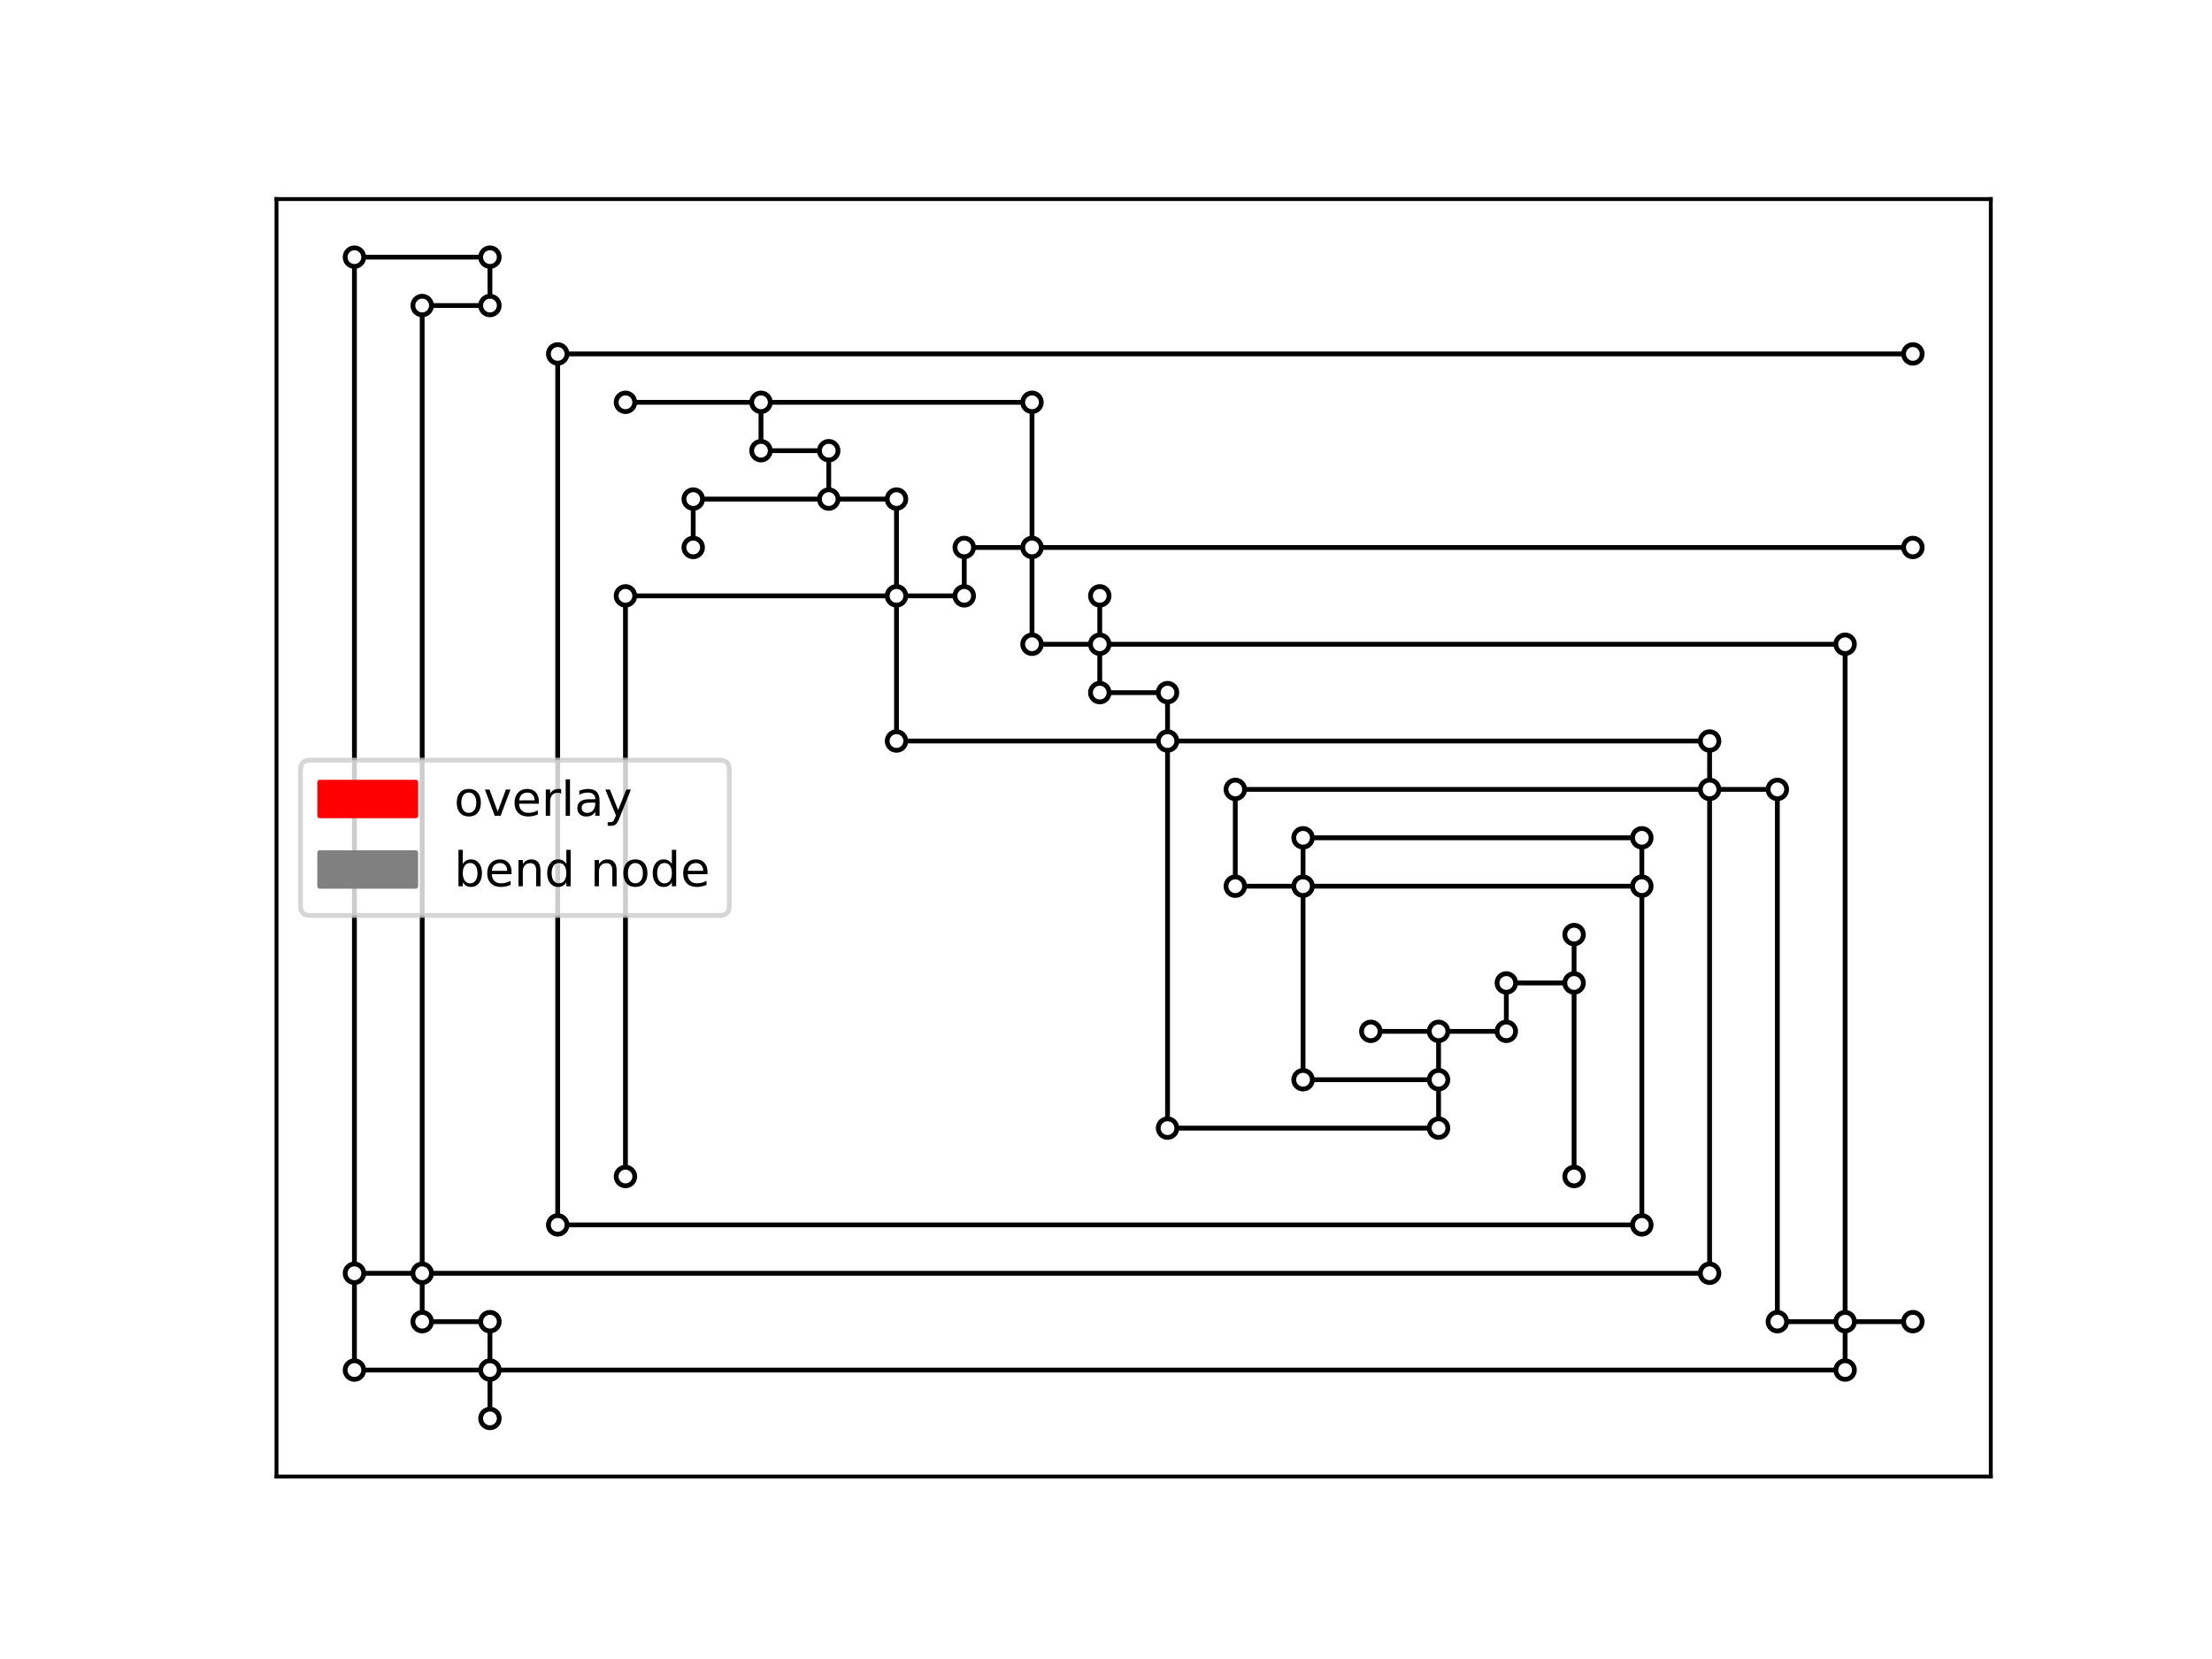 <?xml version="1.0" encoding="utf-8" standalone="no"?>
<!DOCTYPE svg PUBLIC "-//W3C//DTD SVG 1.1//EN"
  "http://www.w3.org/Graphics/SVG/1.1/DTD/svg11.dtd">
<!-- Created with matplotlib (https://matplotlib.org/) -->
<svg height="345.6pt" version="1.1" viewBox="0 0 460.8 345.6" width="460.8pt" xmlns="http://www.w3.org/2000/svg" xmlns:xlink="http://www.w3.org/1999/xlink">
 <defs>
  <style type="text/css">*{stroke-linecap:butt;stroke-linejoin:round;}</style>
 </defs>
 <g id="figure_1">
  <g id="patch_1">
   <path d="M 0 345.6 
L 460.8 345.6 
L 460.8 0 
L 0 0 
z
" style="fill:#ffffff;"/>
  </g>
  <g id="axes_1">
   <g id="patch_2">
    <path d="M 57.6 307.584 
L 414.72 307.584 
L 414.72 41.472 
L 57.6 41.472 
z
" style="fill:#ffffff;"/>
   </g>
   <g id="LineCollection_1">
    <path clip-path="url(#p79555e8d11)" d="M 87.948 265.248 
L 87.948 275.328 
" style="fill:none;stroke:#000000;"/>
    <path clip-path="url(#p79555e8d11)" d="M 87.948 265.248 
L 73.833 265.248 
" style="fill:none;stroke:#000000;"/>
    <path clip-path="url(#p79555e8d11)" d="M 87.948 265.248 
L 87.948 63.648 
" style="fill:none;stroke:#000000;"/>
    <path clip-path="url(#p79555e8d11)" d="M 87.948 265.248 
L 356.141 265.248 
" style="fill:none;stroke:#000000;"/>
    <path clip-path="url(#p79555e8d11)" d="M 87.948 275.328 
L 102.064 275.328 
" style="fill:none;stroke:#000000;"/>
    <path clip-path="url(#p79555e8d11)" d="M 87.948 63.648 
L 102.064 63.648 
" style="fill:none;stroke:#000000;"/>
    <path clip-path="url(#p79555e8d11)" d="M 73.833 265.248 
L 73.833 285.408 
" style="fill:none;stroke:#000000;"/>
    <path clip-path="url(#p79555e8d11)" d="M 73.833 265.248 
L 73.833 53.568 
" style="fill:none;stroke:#000000;"/>
    <path clip-path="url(#p79555e8d11)" d="M 356.141 265.248 
L 356.141 164.448 
" style="fill:none;stroke:#000000;"/>
    <path clip-path="url(#p79555e8d11)" d="M 102.064 275.328 
L 102.064 285.408 
" style="fill:none;stroke:#000000;"/>
    <path clip-path="url(#p79555e8d11)" d="M 102.064 63.648 
L 102.064 53.568 
" style="fill:none;stroke:#000000;"/>
    <path clip-path="url(#p79555e8d11)" d="M 73.833 53.568 
L 102.064 53.568 
" style="fill:none;stroke:#000000;"/>
    <path clip-path="url(#p79555e8d11)" d="M 73.833 285.408 
L 102.064 285.408 
" style="fill:none;stroke:#000000;"/>
    <path clip-path="url(#p79555e8d11)" d="M 102.064 285.408 
L 102.064 295.488 
" style="fill:none;stroke:#000000;"/>
    <path clip-path="url(#p79555e8d11)" d="M 102.064 285.408 
L 384.372 285.408 
" style="fill:none;stroke:#000000;"/>
    <path clip-path="url(#p79555e8d11)" d="M 384.372 285.408 
L 384.372 275.328 
" style="fill:none;stroke:#000000;"/>
    <path clip-path="url(#p79555e8d11)" d="M 130.294 245.088 
L 130.294 124.128 
" style="fill:none;stroke:#000000;"/>
    <path clip-path="url(#p79555e8d11)" d="M 130.294 124.128 
L 186.756 124.128 
" style="fill:none;stroke:#000000;"/>
    <path clip-path="url(#p79555e8d11)" d="M 186.756 124.128 
L 186.756 154.368 
" style="fill:none;stroke:#000000;"/>
    <path clip-path="url(#p79555e8d11)" d="M 186.756 124.128 
L 200.871 124.128 
" style="fill:none;stroke:#000000;"/>
    <path clip-path="url(#p79555e8d11)" d="M 186.756 124.128 
L 186.756 103.968 
" style="fill:none;stroke:#000000;"/>
    <path clip-path="url(#p79555e8d11)" d="M 398.487 114.048 
L 214.987 114.048 
" style="fill:none;stroke:#000000;"/>
    <path clip-path="url(#p79555e8d11)" d="M 214.987 114.048 
L 200.871 114.048 
" style="fill:none;stroke:#000000;"/>
    <path clip-path="url(#p79555e8d11)" d="M 214.987 114.048 
L 214.987 83.808 
" style="fill:none;stroke:#000000;"/>
    <path clip-path="url(#p79555e8d11)" d="M 214.987 114.048 
L 214.987 134.208 
" style="fill:none;stroke:#000000;"/>
    <path clip-path="url(#p79555e8d11)" d="M 214.987 134.208 
L 229.102 134.208 
" style="fill:none;stroke:#000000;"/>
    <path clip-path="url(#p79555e8d11)" d="M 229.102 134.208 
L 229.102 124.128 
" style="fill:none;stroke:#000000;"/>
    <path clip-path="url(#p79555e8d11)" d="M 229.102 134.208 
L 229.102 144.288 
" style="fill:none;stroke:#000000;"/>
    <path clip-path="url(#p79555e8d11)" d="M 229.102 134.208 
L 384.372 134.208 
" style="fill:none;stroke:#000000;"/>
    <path clip-path="url(#p79555e8d11)" d="M 200.871 114.048 
L 200.871 124.128 
" style="fill:none;stroke:#000000;"/>
    <path clip-path="url(#p79555e8d11)" d="M 214.987 83.808 
L 158.525 83.808 
" style="fill:none;stroke:#000000;"/>
    <path clip-path="url(#p79555e8d11)" d="M 186.756 154.368 
L 243.218 154.368 
" style="fill:none;stroke:#000000;"/>
    <path clip-path="url(#p79555e8d11)" d="M 243.218 154.368 
L 356.141 154.368 
" style="fill:none;stroke:#000000;"/>
    <path clip-path="url(#p79555e8d11)" d="M 243.218 154.368 
L 243.218 144.288 
" style="fill:none;stroke:#000000;"/>
    <path clip-path="url(#p79555e8d11)" d="M 243.218 154.368 
L 243.218 235.008 
" style="fill:none;stroke:#000000;"/>
    <path clip-path="url(#p79555e8d11)" d="M 186.756 103.968 
L 172.641 103.968 
" style="fill:none;stroke:#000000;"/>
    <path clip-path="url(#p79555e8d11)" d="M 398.487 275.328 
L 384.372 275.328 
" style="fill:none;stroke:#000000;"/>
    <path clip-path="url(#p79555e8d11)" d="M 384.372 275.328 
L 370.256 275.328 
" style="fill:none;stroke:#000000;"/>
    <path clip-path="url(#p79555e8d11)" d="M 384.372 275.328 
L 384.372 134.208 
" style="fill:none;stroke:#000000;"/>
    <path clip-path="url(#p79555e8d11)" d="M 257.333 164.448 
L 356.141 164.448 
" style="fill:none;stroke:#000000;"/>
    <path clip-path="url(#p79555e8d11)" d="M 257.333 164.448 
L 257.333 184.608 
" style="fill:none;stroke:#000000;"/>
    <path clip-path="url(#p79555e8d11)" d="M 356.141 164.448 
L 370.256 164.448 
" style="fill:none;stroke:#000000;"/>
    <path clip-path="url(#p79555e8d11)" d="M 356.141 164.448 
L 356.141 154.368 
" style="fill:none;stroke:#000000;"/>
    <path clip-path="url(#p79555e8d11)" d="M 257.333 184.608 
L 271.449 184.608 
" style="fill:none;stroke:#000000;"/>
    <path clip-path="url(#p79555e8d11)" d="M 370.256 164.448 
L 370.256 275.328 
" style="fill:none;stroke:#000000;"/>
    <path clip-path="url(#p79555e8d11)" d="M 243.218 235.008 
L 299.679 235.008 
" style="fill:none;stroke:#000000;"/>
    <path clip-path="url(#p79555e8d11)" d="M 299.679 235.008 
L 299.679 224.928 
" style="fill:none;stroke:#000000;"/>
    <path clip-path="url(#p79555e8d11)" d="M 243.218 144.288 
L 229.102 144.288 
" style="fill:none;stroke:#000000;"/>
    <path clip-path="url(#p79555e8d11)" d="M 130.294 83.808 
L 158.525 83.808 
" style="fill:none;stroke:#000000;"/>
    <path clip-path="url(#p79555e8d11)" d="M 158.525 83.808 
L 158.525 93.888 
" style="fill:none;stroke:#000000;"/>
    <path clip-path="url(#p79555e8d11)" d="M 144.41 114.048 
L 144.41 103.968 
" style="fill:none;stroke:#000000;"/>
    <path clip-path="url(#p79555e8d11)" d="M 144.41 103.968 
L 172.641 103.968 
" style="fill:none;stroke:#000000;"/>
    <path clip-path="url(#p79555e8d11)" d="M 158.525 93.888 
L 172.641 93.888 
" style="fill:none;stroke:#000000;"/>
    <path clip-path="url(#p79555e8d11)" d="M 172.641 93.888 
L 172.641 103.968 
" style="fill:none;stroke:#000000;"/>
    <path clip-path="url(#p79555e8d11)" d="M 299.679 224.928 
L 271.449 224.928 
" style="fill:none;stroke:#000000;"/>
    <path clip-path="url(#p79555e8d11)" d="M 299.679 224.928 
L 299.679 214.848 
" style="fill:none;stroke:#000000;"/>
    <path clip-path="url(#p79555e8d11)" d="M 271.449 224.928 
L 271.449 184.608 
" style="fill:none;stroke:#000000;"/>
    <path clip-path="url(#p79555e8d11)" d="M 299.679 214.848 
L 313.795 214.848 
" style="fill:none;stroke:#000000;"/>
    <path clip-path="url(#p79555e8d11)" d="M 299.679 214.848 
L 285.564 214.848 
" style="fill:none;stroke:#000000;"/>
    <path clip-path="url(#p79555e8d11)" d="M 271.449 184.608 
L 271.449 174.528 
" style="fill:none;stroke:#000000;"/>
    <path clip-path="url(#p79555e8d11)" d="M 271.449 184.608 
L 342.026 184.608 
" style="fill:none;stroke:#000000;"/>
    <path clip-path="url(#p79555e8d11)" d="M 313.795 214.848 
L 313.795 204.768 
" style="fill:none;stroke:#000000;"/>
    <path clip-path="url(#p79555e8d11)" d="M 313.795 204.768 
L 327.91 204.768 
" style="fill:none;stroke:#000000;"/>
    <path clip-path="url(#p79555e8d11)" d="M 327.91 204.768 
L 327.91 194.688 
" style="fill:none;stroke:#000000;"/>
    <path clip-path="url(#p79555e8d11)" d="M 327.91 204.768 
L 327.91 245.088 
" style="fill:none;stroke:#000000;"/>
    <path clip-path="url(#p79555e8d11)" d="M 342.026 184.608 
L 342.026 255.168 
" style="fill:none;stroke:#000000;"/>
    <path clip-path="url(#p79555e8d11)" d="M 342.026 184.608 
L 342.026 174.528 
" style="fill:none;stroke:#000000;"/>
    <path clip-path="url(#p79555e8d11)" d="M 342.026 255.168 
L 116.179 255.168 
" style="fill:none;stroke:#000000;"/>
    <path clip-path="url(#p79555e8d11)" d="M 342.026 174.528 
L 271.449 174.528 
" style="fill:none;stroke:#000000;"/>
    <path clip-path="url(#p79555e8d11)" d="M 116.179 255.168 
L 116.179 73.728 
" style="fill:none;stroke:#000000;"/>
    <path clip-path="url(#p79555e8d11)" d="M 116.179 73.728 
L 398.487 73.728 
" style="fill:none;stroke:#000000;"/>
   </g>
   <g id="matplotlib.axis_1">
    <g id="xtick_1"/>
    <g id="xtick_2"/>
    <g id="xtick_3"/>
    <g id="xtick_4"/>
    <g id="xtick_5"/>
    <g id="xtick_6"/>
   </g>
   <g id="matplotlib.axis_2">
    <g id="ytick_1"/>
    <g id="ytick_2"/>
    <g id="ytick_3"/>
    <g id="ytick_4"/>
    <g id="ytick_5"/>
    <g id="ytick_6"/>
   </g>
   <g id="PathCollection_1">
    <defs>
     <path d="M 0 1.936 
C 0.514 1.936 1.006 1.732 1.369 1.369 
C 1.732 1.006 1.936 0.514 1.936 0 
C 1.936 -0.514 1.732 -1.006 1.369 -1.369 
C 1.006 -1.732 0.514 -1.936 0 -1.936 
C -0.514 -1.936 -1.006 -1.732 -1.369 -1.369 
C -1.732 -1.006 -1.936 -0.514 -1.936 0 
C -1.936 0.514 -1.732 1.006 -1.369 1.369 
C -1.006 1.732 -0.514 1.936 0 1.936 
z
" id="mf9550f2a19" style="stroke:#000000;"/>
    </defs>
    <g clip-path="url(#p79555e8d11)">
     <use style="fill:#ffffff;stroke:#000000;" x="87.948" xlink:href="#mf9550f2a19" y="265.248"/>
     <use style="fill:#ffffff;stroke:#000000;" x="87.948" xlink:href="#mf9550f2a19" y="275.328"/>
     <use style="fill:#ffffff;stroke:#000000;" x="87.948" xlink:href="#mf9550f2a19" y="63.648"/>
     <use style="fill:#ffffff;stroke:#000000;" x="73.833" xlink:href="#mf9550f2a19" y="265.248"/>
     <use style="fill:#ffffff;stroke:#000000;" x="356.141" xlink:href="#mf9550f2a19" y="265.248"/>
     <use style="fill:#ffffff;stroke:#000000;" x="102.064" xlink:href="#mf9550f2a19" y="275.328"/>
     <use style="fill:#ffffff;stroke:#000000;" x="102.064" xlink:href="#mf9550f2a19" y="63.648"/>
     <use style="fill:#ffffff;stroke:#000000;" x="73.833" xlink:href="#mf9550f2a19" y="53.568"/>
     <use style="fill:#ffffff;stroke:#000000;" x="73.833" xlink:href="#mf9550f2a19" y="285.408"/>
     <use style="fill:#ffffff;stroke:#000000;" x="102.064" xlink:href="#mf9550f2a19" y="285.408"/>
     <use style="fill:#ffffff;stroke:#000000;" x="102.064" xlink:href="#mf9550f2a19" y="295.488"/>
     <use style="fill:#ffffff;stroke:#000000;" x="384.372" xlink:href="#mf9550f2a19" y="285.408"/>
     <use style="fill:#ffffff;stroke:#000000;" x="130.294" xlink:href="#mf9550f2a19" y="245.088"/>
     <use style="fill:#ffffff;stroke:#000000;" x="130.294" xlink:href="#mf9550f2a19" y="124.128"/>
     <use style="fill:#ffffff;stroke:#000000;" x="186.756" xlink:href="#mf9550f2a19" y="124.128"/>
     <use style="fill:#ffffff;stroke:#000000;" x="398.487" xlink:href="#mf9550f2a19" y="114.048"/>
     <use style="fill:#ffffff;stroke:#000000;" x="214.987" xlink:href="#mf9550f2a19" y="114.048"/>
     <use style="fill:#ffffff;stroke:#000000;" x="214.987" xlink:href="#mf9550f2a19" y="134.208"/>
     <use style="fill:#ffffff;stroke:#000000;" x="229.102" xlink:href="#mf9550f2a19" y="134.208"/>
     <use style="fill:#ffffff;stroke:#000000;" x="200.871" xlink:href="#mf9550f2a19" y="114.048"/>
     <use style="fill:#ffffff;stroke:#000000;" x="214.987" xlink:href="#mf9550f2a19" y="83.808"/>
     <use style="fill:#ffffff;stroke:#000000;" x="200.871" xlink:href="#mf9550f2a19" y="124.128"/>
     <use style="fill:#ffffff;stroke:#000000;" x="186.756" xlink:href="#mf9550f2a19" y="154.368"/>
     <use style="fill:#ffffff;stroke:#000000;" x="243.218" xlink:href="#mf9550f2a19" y="154.368"/>
     <use style="fill:#ffffff;stroke:#000000;" x="186.756" xlink:href="#mf9550f2a19" y="103.968"/>
     <use style="fill:#ffffff;stroke:#000000;" x="398.487" xlink:href="#mf9550f2a19" y="275.328"/>
     <use style="fill:#ffffff;stroke:#000000;" x="384.372" xlink:href="#mf9550f2a19" y="275.328"/>
     <use style="fill:#ffffff;stroke:#000000;" x="257.333" xlink:href="#mf9550f2a19" y="164.448"/>
     <use style="fill:#ffffff;stroke:#000000;" x="356.141" xlink:href="#mf9550f2a19" y="164.448"/>
     <use style="fill:#ffffff;stroke:#000000;" x="257.333" xlink:href="#mf9550f2a19" y="184.608"/>
     <use style="fill:#ffffff;stroke:#000000;" x="370.256" xlink:href="#mf9550f2a19" y="164.448"/>
     <use style="fill:#ffffff;stroke:#000000;" x="356.141" xlink:href="#mf9550f2a19" y="154.368"/>
     <use style="fill:#ffffff;stroke:#000000;" x="370.256" xlink:href="#mf9550f2a19" y="275.328"/>
     <use style="fill:#ffffff;stroke:#000000;" x="384.372" xlink:href="#mf9550f2a19" y="134.208"/>
     <use style="fill:#ffffff;stroke:#000000;" x="243.218" xlink:href="#mf9550f2a19" y="235.008"/>
     <use style="fill:#ffffff;stroke:#000000;" x="299.679" xlink:href="#mf9550f2a19" y="235.008"/>
     <use style="fill:#ffffff;stroke:#000000;" x="229.102" xlink:href="#mf9550f2a19" y="124.128"/>
     <use style="fill:#ffffff;stroke:#000000;" x="243.218" xlink:href="#mf9550f2a19" y="144.288"/>
     <use style="fill:#ffffff;stroke:#000000;" x="229.102" xlink:href="#mf9550f2a19" y="144.288"/>
     <use style="fill:#ffffff;stroke:#000000;" x="102.064" xlink:href="#mf9550f2a19" y="53.568"/>
     <use style="fill:#ffffff;stroke:#000000;" x="130.294" xlink:href="#mf9550f2a19" y="83.808"/>
     <use style="fill:#ffffff;stroke:#000000;" x="158.525" xlink:href="#mf9550f2a19" y="83.808"/>
     <use style="fill:#ffffff;stroke:#000000;" x="144.41" xlink:href="#mf9550f2a19" y="114.048"/>
     <use style="fill:#ffffff;stroke:#000000;" x="144.41" xlink:href="#mf9550f2a19" y="103.968"/>
     <use style="fill:#ffffff;stroke:#000000;" x="158.525" xlink:href="#mf9550f2a19" y="93.888"/>
     <use style="fill:#ffffff;stroke:#000000;" x="172.641" xlink:href="#mf9550f2a19" y="93.888"/>
     <use style="fill:#ffffff;stroke:#000000;" x="172.641" xlink:href="#mf9550f2a19" y="103.968"/>
     <use style="fill:#ffffff;stroke:#000000;" x="299.679" xlink:href="#mf9550f2a19" y="224.928"/>
     <use style="fill:#ffffff;stroke:#000000;" x="271.449" xlink:href="#mf9550f2a19" y="224.928"/>
     <use style="fill:#ffffff;stroke:#000000;" x="299.679" xlink:href="#mf9550f2a19" y="214.848"/>
     <use style="fill:#ffffff;stroke:#000000;" x="271.449" xlink:href="#mf9550f2a19" y="184.608"/>
     <use style="fill:#ffffff;stroke:#000000;" x="313.795" xlink:href="#mf9550f2a19" y="214.848"/>
     <use style="fill:#ffffff;stroke:#000000;" x="285.564" xlink:href="#mf9550f2a19" y="214.848"/>
     <use style="fill:#ffffff;stroke:#000000;" x="313.795" xlink:href="#mf9550f2a19" y="204.768"/>
     <use style="fill:#ffffff;stroke:#000000;" x="327.91" xlink:href="#mf9550f2a19" y="204.768"/>
     <use style="fill:#ffffff;stroke:#000000;" x="342.026" xlink:href="#mf9550f2a19" y="184.608"/>
     <use style="fill:#ffffff;stroke:#000000;" x="342.026" xlink:href="#mf9550f2a19" y="255.168"/>
     <use style="fill:#ffffff;stroke:#000000;" x="342.026" xlink:href="#mf9550f2a19" y="174.528"/>
     <use style="fill:#ffffff;stroke:#000000;" x="116.179" xlink:href="#mf9550f2a19" y="255.168"/>
     <use style="fill:#ffffff;stroke:#000000;" x="271.449" xlink:href="#mf9550f2a19" y="174.528"/>
     <use style="fill:#ffffff;stroke:#000000;" x="116.179" xlink:href="#mf9550f2a19" y="73.728"/>
     <use style="fill:#ffffff;stroke:#000000;" x="327.91" xlink:href="#mf9550f2a19" y="245.088"/>
     <use style="fill:#ffffff;stroke:#000000;" x="327.91" xlink:href="#mf9550f2a19" y="194.688"/>
     <use style="fill:#ffffff;stroke:#000000;" x="398.487" xlink:href="#mf9550f2a19" y="73.728"/>
    </g>
   </g>
   <g id="patch_3">
    <path d="M 57.6 307.584 
L 57.6 41.472 
" style="fill:none;stroke:#000000;stroke-linecap:square;stroke-linejoin:miter;stroke-width:0.8;"/>
   </g>
   <g id="patch_4">
    <path d="M 414.72 307.584 
L 414.72 41.472 
" style="fill:none;stroke:#000000;stroke-linecap:square;stroke-linejoin:miter;stroke-width:0.8;"/>
   </g>
   <g id="patch_5">
    <path d="M 57.6 307.584 
L 414.72 307.584 
" style="fill:none;stroke:#000000;stroke-linecap:square;stroke-linejoin:miter;stroke-width:0.8;"/>
   </g>
   <g id="patch_6">
    <path d="M 57.6 41.472 
L 414.72 41.472 
" style="fill:none;stroke:#000000;stroke-linecap:square;stroke-linejoin:miter;stroke-width:0.8;"/>
   </g>
   <g id="legend_1">
    <g id="patch_7">
     <path d="M 64.6 190.706 
L 149.923 190.706 
Q 151.923 190.706 151.923 188.706 
L 151.923 160.35 
Q 151.923 158.35 149.923 158.35 
L 64.6 158.35 
Q 62.6 158.35 62.6 160.35 
L 62.6 188.706 
Q 62.6 190.706 64.6 190.706 
z
" style="fill:#ffffff;opacity:0.8;stroke:#cccccc;stroke-linejoin:miter;"/>
    </g>
    <g id="patch_8">
     <path d="M 66.6 169.948 
L 86.6 169.948 
L 86.6 162.948 
L 66.6 162.948 
z
" style="fill:#ff0000;stroke:#ff0000;stroke-linejoin:miter;"/>
    </g>
    <g id="text_1">
     <!-- overlay -->
     <g transform="translate(94.6 169.948)scale(0.1 -0.1)">
      <defs>
       <path d="M 30.609 48.391 
Q 23.391 48.391 19.188 42.75 
Q 14.984 37.109 14.984 27.297 
Q 14.984 17.484 19.156 11.844 
Q 23.344 6.203 30.609 6.203 
Q 37.797 6.203 41.984 11.859 
Q 46.188 17.531 46.188 27.297 
Q 46.188 37.016 41.984 42.703 
Q 37.797 48.391 30.609 48.391 
z
M 30.609 56 
Q 42.328 56 49.016 48.375 
Q 55.719 40.766 55.719 27.297 
Q 55.719 13.875 49.016 6.219 
Q 42.328 -1.422 30.609 -1.422 
Q 18.844 -1.422 12.172 6.219 
Q 5.516 13.875 5.516 27.297 
Q 5.516 40.766 12.172 48.375 
Q 18.844 56 30.609 56 
z
" id="DejaVuSans-111"/>
       <path d="M 2.984 54.688 
L 12.5 54.688 
L 29.594 8.797 
L 46.688 54.688 
L 56.203 54.688 
L 35.688 0 
L 23.484 0 
z
" id="DejaVuSans-118"/>
       <path d="M 56.203 29.594 
L 56.203 25.203 
L 14.891 25.203 
Q 15.484 15.922 20.484 11.062 
Q 25.484 6.203 34.422 6.203 
Q 39.594 6.203 44.453 7.469 
Q 49.312 8.734 54.109 11.281 
L 54.109 2.781 
Q 49.266 0.734 44.188 -0.344 
Q 39.109 -1.422 33.891 -1.422 
Q 20.797 -1.422 13.156 6.188 
Q 5.516 13.812 5.516 26.812 
Q 5.516 40.234 12.766 48.109 
Q 20.016 56 32.328 56 
Q 43.359 56 49.781 48.891 
Q 56.203 41.797 56.203 29.594 
z
M 47.219 32.234 
Q 47.125 39.594 43.094 43.984 
Q 39.062 48.391 32.422 48.391 
Q 24.906 48.391 20.391 44.141 
Q 15.875 39.891 15.188 32.172 
z
" id="DejaVuSans-101"/>
       <path d="M 41.109 46.297 
Q 39.594 47.172 37.812 47.578 
Q 36.031 48 33.891 48 
Q 26.266 48 22.188 43.047 
Q 18.109 38.094 18.109 28.812 
L 18.109 0 
L 9.078 0 
L 9.078 54.688 
L 18.109 54.688 
L 18.109 46.188 
Q 20.953 51.172 25.484 53.578 
Q 30.031 56 36.531 56 
Q 37.453 56 38.578 55.875 
Q 39.703 55.766 41.062 55.516 
z
" id="DejaVuSans-114"/>
       <path d="M 9.422 75.984 
L 18.406 75.984 
L 18.406 0 
L 9.422 0 
z
" id="DejaVuSans-108"/>
       <path d="M 34.281 27.484 
Q 23.391 27.484 19.188 25 
Q 14.984 22.516 14.984 16.5 
Q 14.984 11.719 18.141 8.906 
Q 21.297 6.109 26.703 6.109 
Q 34.188 6.109 38.703 11.406 
Q 43.219 16.703 43.219 25.484 
L 43.219 27.484 
z
M 52.203 31.203 
L 52.203 0 
L 43.219 0 
L 43.219 8.297 
Q 40.141 3.328 35.547 0.953 
Q 30.953 -1.422 24.312 -1.422 
Q 15.922 -1.422 10.953 3.297 
Q 6 8.016 6 15.922 
Q 6 25.141 12.172 29.828 
Q 18.359 34.516 30.609 34.516 
L 43.219 34.516 
L 43.219 35.406 
Q 43.219 41.609 39.141 45 
Q 35.062 48.391 27.688 48.391 
Q 23 48.391 18.547 47.266 
Q 14.109 46.141 10.016 43.891 
L 10.016 52.203 
Q 14.938 54.109 19.578 55.047 
Q 24.219 56 28.609 56 
Q 40.484 56 46.344 49.844 
Q 52.203 43.703 52.203 31.203 
z
" id="DejaVuSans-97"/>
       <path d="M 32.172 -5.078 
Q 28.375 -14.844 24.75 -17.812 
Q 21.141 -20.797 15.094 -20.797 
L 7.906 -20.797 
L 7.906 -13.281 
L 13.188 -13.281 
Q 16.891 -13.281 18.938 -11.516 
Q 21 -9.766 23.484 -3.219 
L 25.094 0.875 
L 2.984 54.688 
L 12.5 54.688 
L 29.594 11.922 
L 46.688 54.688 
L 56.203 54.688 
z
" id="DejaVuSans-121"/>
      </defs>
      <use xlink:href="#DejaVuSans-111"/>
      <use x="61.182" xlink:href="#DejaVuSans-118"/>
      <use x="120.361" xlink:href="#DejaVuSans-101"/>
      <use x="181.885" xlink:href="#DejaVuSans-114"/>
      <use x="222.998" xlink:href="#DejaVuSans-108"/>
      <use x="250.781" xlink:href="#DejaVuSans-97"/>
      <use x="312.061" xlink:href="#DejaVuSans-121"/>
     </g>
    </g>
    <g id="patch_9">
     <path d="M 66.6 184.626 
L 86.6 184.626 
L 86.6 177.626 
L 66.6 177.626 
z
" style="fill:#808080;stroke:#808080;stroke-linejoin:miter;"/>
    </g>
    <g id="text_2">
     <!-- bend node -->
     <g transform="translate(94.6 184.626)scale(0.1 -0.1)">
      <defs>
       <path d="M 48.688 27.297 
Q 48.688 37.203 44.609 42.844 
Q 40.531 48.484 33.406 48.484 
Q 26.266 48.484 22.188 42.844 
Q 18.109 37.203 18.109 27.297 
Q 18.109 17.391 22.188 11.75 
Q 26.266 6.109 33.406 6.109 
Q 40.531 6.109 44.609 11.75 
Q 48.688 17.391 48.688 27.297 
z
M 18.109 46.391 
Q 20.953 51.266 25.266 53.625 
Q 29.594 56 35.594 56 
Q 45.562 56 51.781 48.094 
Q 58.016 40.188 58.016 27.297 
Q 58.016 14.406 51.781 6.484 
Q 45.562 -1.422 35.594 -1.422 
Q 29.594 -1.422 25.266 0.953 
Q 20.953 3.328 18.109 8.203 
L 18.109 0 
L 9.078 0 
L 9.078 75.984 
L 18.109 75.984 
z
" id="DejaVuSans-98"/>
       <path d="M 54.891 33.016 
L 54.891 0 
L 45.906 0 
L 45.906 32.719 
Q 45.906 40.484 42.875 44.328 
Q 39.844 48.188 33.797 48.188 
Q 26.516 48.188 22.312 43.547 
Q 18.109 38.922 18.109 30.906 
L 18.109 0 
L 9.078 0 
L 9.078 54.688 
L 18.109 54.688 
L 18.109 46.188 
Q 21.344 51.125 25.703 53.562 
Q 30.078 56 35.797 56 
Q 45.219 56 50.047 50.172 
Q 54.891 44.344 54.891 33.016 
z
" id="DejaVuSans-110"/>
       <path d="M 45.406 46.391 
L 45.406 75.984 
L 54.391 75.984 
L 54.391 0 
L 45.406 0 
L 45.406 8.203 
Q 42.578 3.328 38.25 0.953 
Q 33.938 -1.422 27.875 -1.422 
Q 17.969 -1.422 11.734 6.484 
Q 5.516 14.406 5.516 27.297 
Q 5.516 40.188 11.734 48.094 
Q 17.969 56 27.875 56 
Q 33.938 56 38.25 53.625 
Q 42.578 51.266 45.406 46.391 
z
M 14.797 27.297 
Q 14.797 17.391 18.875 11.75 
Q 22.953 6.109 30.078 6.109 
Q 37.203 6.109 41.297 11.75 
Q 45.406 17.391 45.406 27.297 
Q 45.406 37.203 41.297 42.844 
Q 37.203 48.484 30.078 48.484 
Q 22.953 48.484 18.875 42.844 
Q 14.797 37.203 14.797 27.297 
z
" id="DejaVuSans-100"/>
       <path id="DejaVuSans-32"/>
      </defs>
      <use xlink:href="#DejaVuSans-98"/>
      <use x="63.477" xlink:href="#DejaVuSans-101"/>
      <use x="125" xlink:href="#DejaVuSans-110"/>
      <use x="188.379" xlink:href="#DejaVuSans-100"/>
      <use x="251.855" xlink:href="#DejaVuSans-32"/>
      <use x="283.643" xlink:href="#DejaVuSans-110"/>
      <use x="347.021" xlink:href="#DejaVuSans-111"/>
      <use x="408.203" xlink:href="#DejaVuSans-100"/>
      <use x="471.68" xlink:href="#DejaVuSans-101"/>
     </g>
    </g>
   </g>
  </g>
 </g>
 <defs>
  <clipPath id="p79555e8d11">
   <rect height="266.112" width="357.12" x="57.6" y="41.472"/>
  </clipPath>
 </defs>
</svg>
